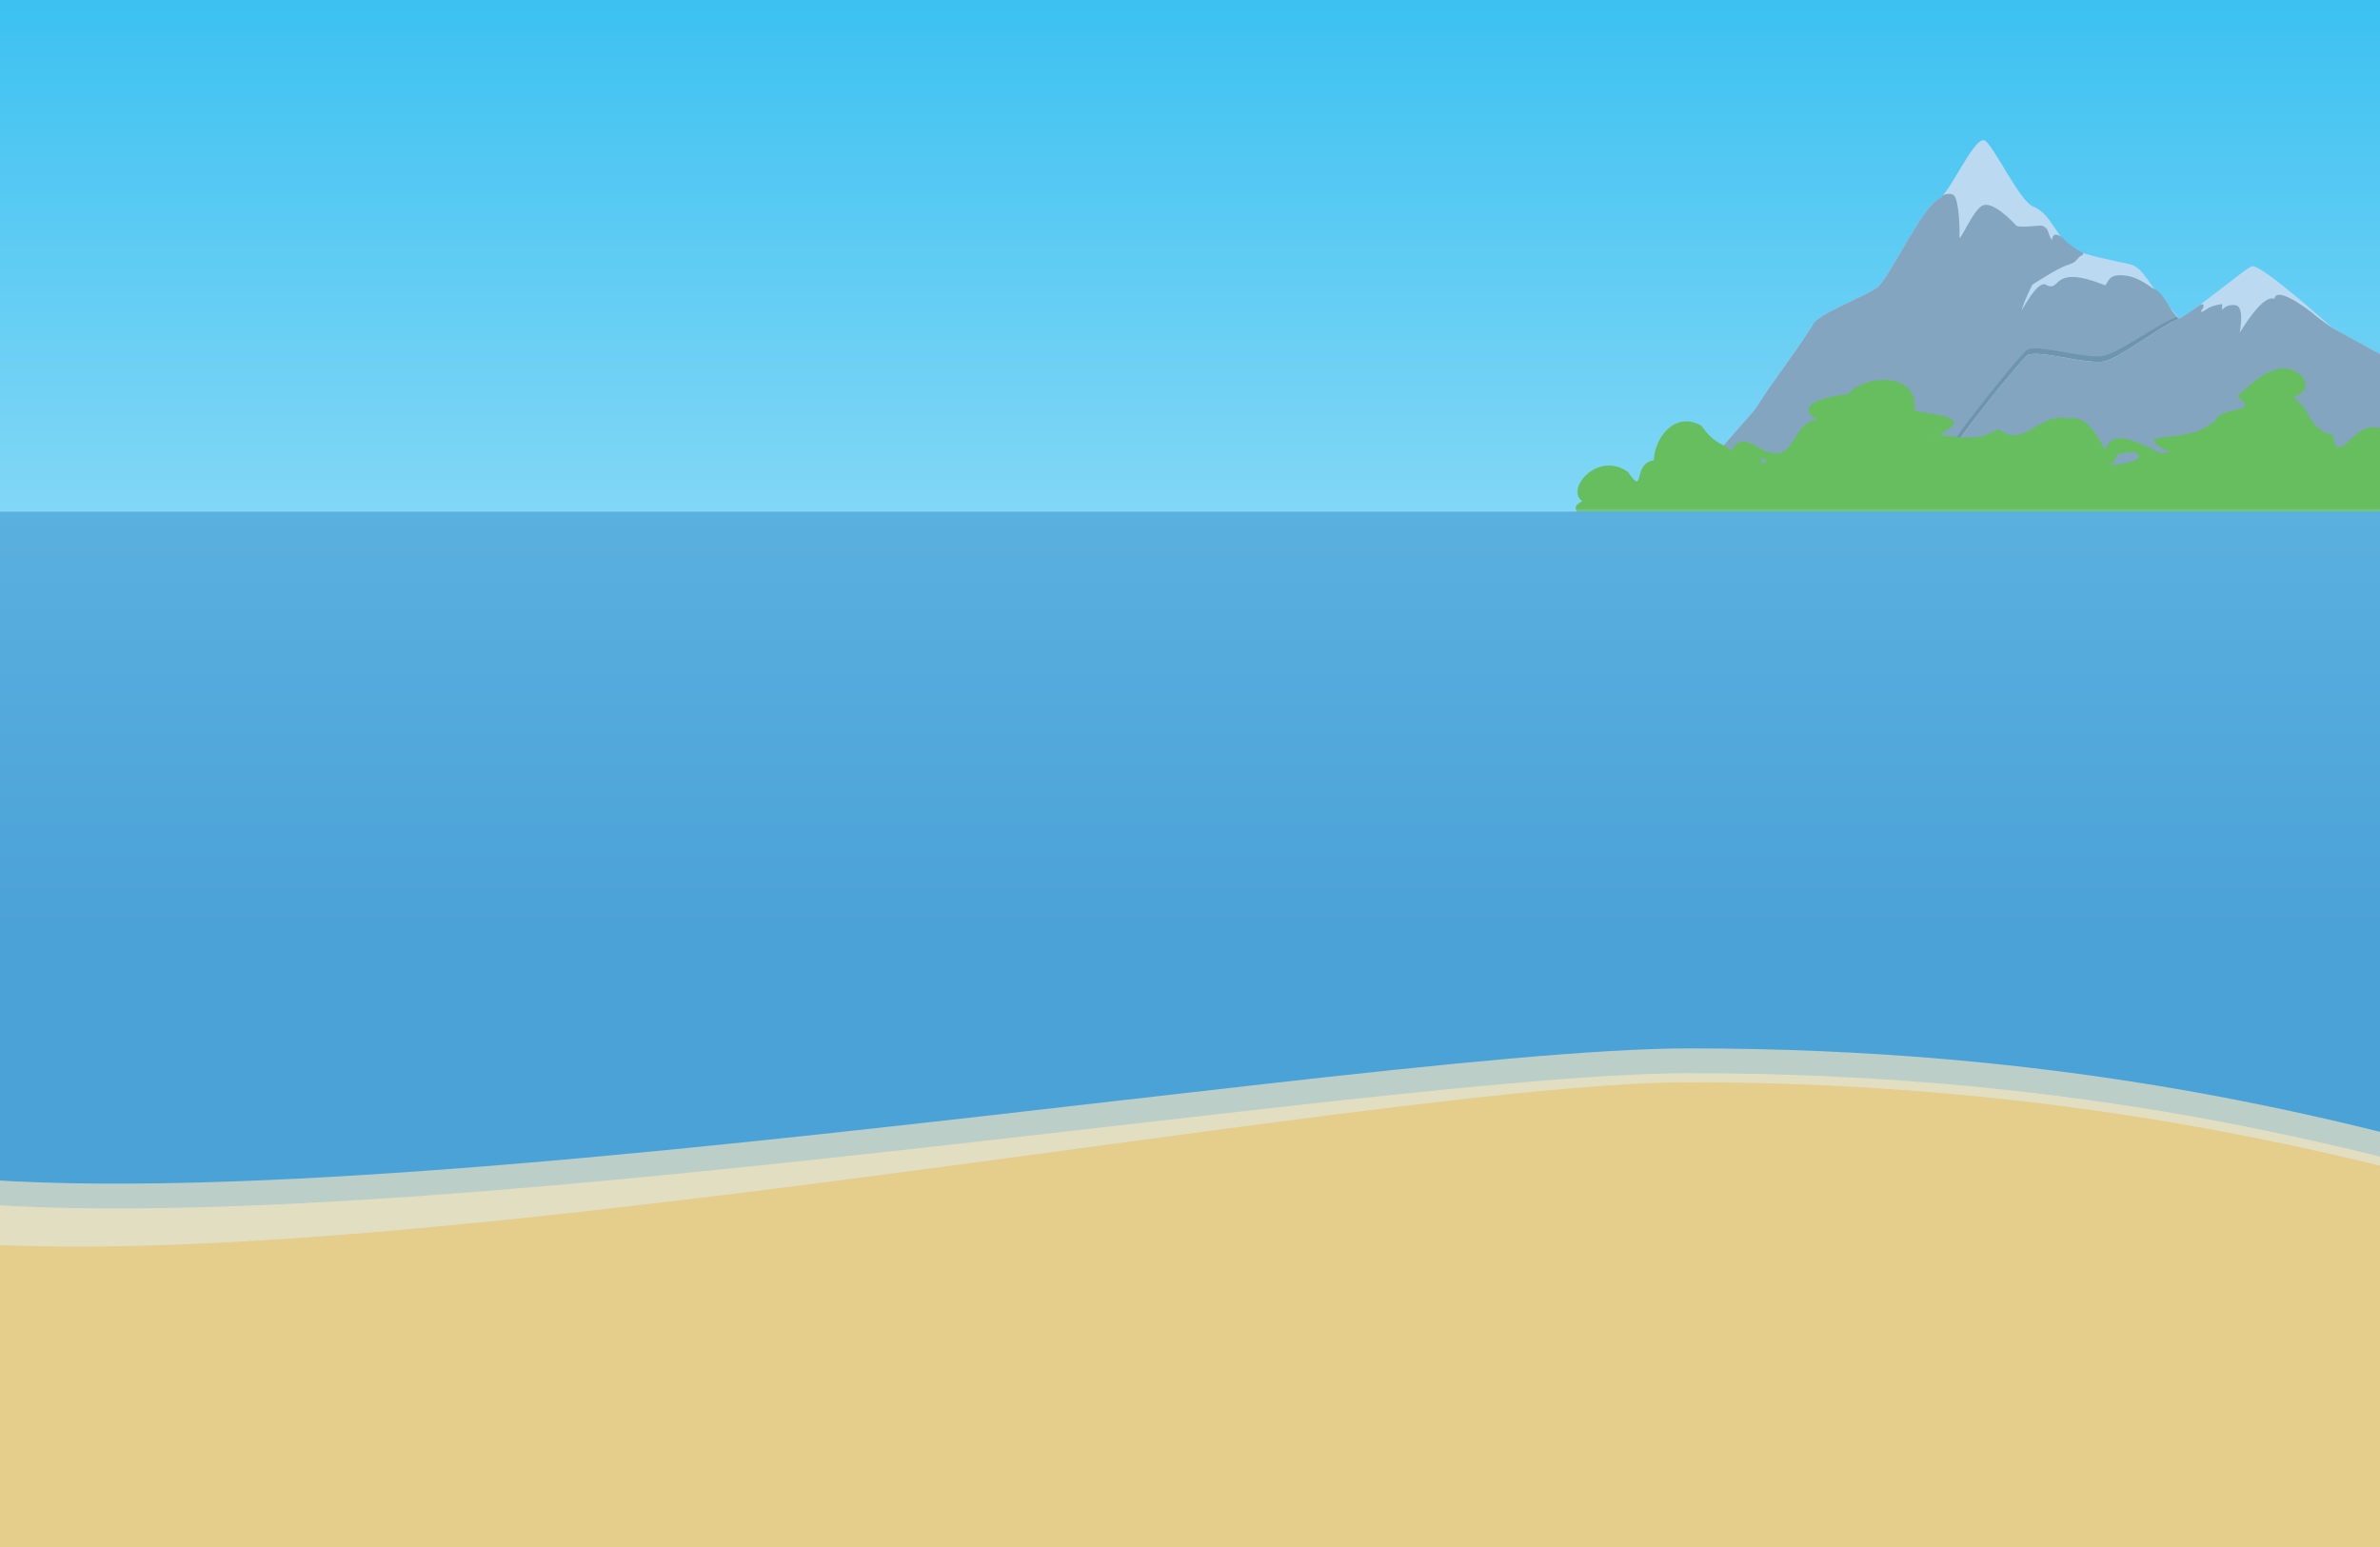 <svg xmlns:dc="http://purl.org/dc/elements/1.1/" xmlns:cc="http://creativecommons.org/ns#" xmlns:rdf="http://www.w3.org/1999/02/22-rdf-syntax-ns#" xmlns="http://www.w3.org/2000/svg" xmlns:xlink="http://www.w3.org/1999/xlink" height="1248" width="1920"><defs><linearGradient id="a"><stop offset="0" style="stop-color:#3cc1f1;stop-opacity:1"/><stop offset="1" style="stop-color:#85d8f6;stop-opacity:1"/></linearGradient><linearGradient gradientUnits="userSpaceOnUse" y2="433.515" x2="924.365" y1="0" x1="924.365" id="c" xlink:href="#a"/><linearGradient id="b"><stop offset="0" style="stop-color:#85d8f6;stop-opacity:1"/><stop offset="1" style="stop-color:#4ba2d6;stop-opacity:1"/></linearGradient><linearGradient xlink:href="#b" id="d" gradientUnits="userSpaceOnUse" x1="980.014" y1="413.97" x2="980.014" y2="755.023"/></defs><g style="display:inline"><rect height="1248" width="1920" style="color:#000;display:inline;overflow:visible;visibility:visible;opacity:1;fill:url(#c);fill-opacity:1;fill-rule:nonzero;stroke:none;stroke-width:.5;marker:none;enable-background:accumulate"/><path d="M1329.685 446.816c39.881-71.593 81.213-107.902 88.475-119.994 9.418-15.683 37.98-53.15 44.3-65.16 4.545-8.64 39.88-21.398 51.968-29.764 8.57-5.931 36.384-65.16 49.575-71.455 8.979-4.284 28.643-50.935 36.998-47.158 6.964 3.147 28.144 49.136 39.268 53.343 14.603 5.522 20.692 28.268 31.66 34.07 11.039 5.84 37.33 10.196 46.553 12.55 9.673 2.468 15.14 15.365 21.214 22.046 6.074 6.682 5.614 5.826 18.806 22.447 13.191 16.622 29.635 81.174 46.999 97.022 17.363 15.849 36.2 62.179 32.825 87.967-3.375 25.787-510.114 10.215-510.114 10.215z" style="fill:#bbd9f0;fill-opacity:1;stroke:none"/><path d="M1572.75 156.406c-1.498-.032-3.259.313-5.156.906-1.315 1.523-2.539 2.622-3.594 3.125-13.192 6.296-40.992 65.538-49.563 71.47-12.087 8.365-47.422 21.11-51.968 29.75-6.32 12.01-34.894 49.473-44.313 65.156-7.262 12.091-48.587 48.406-88.468 120l-1.47 6.125s506.72 15.569 510.095-10.22c3.374-25.787-15.45-72.12-32.813-87.968-17.364-15.848-33.808-80.379-47-97-10.046-8.974-12.17-21.653-21.87-25.205-9.905-7.013-16.537-10.32-25.756-10.496-9.22-.176-9.396 3.968-12.494 8.152-43.851-17.609-35.2 5.286-47.128-.014-7.056-6.245-21.152 22.701-20.3 19.805 1.567-5.33 4.439-11.913 8.648-20.426 9.093-5.52 21.045-13.716 30.914-16.691 4.912-1.481 5.812-6.025 9.319-7.014 2.784-2.584-1.972-2.306-6.833-6.423-2.42-2.05-5.828-3.624-8.156-6.844-5.173-4.142-8.842-5.064-9.47 1.263-3.94-5.873-1.798-8.706-7.184-11.526-2.864-1.328-19.469 2.46-22.159-.8-2.69-3.26-18.158-18.971-26.25-15.906-8.091 3.065-19.41 31.868-19.062 25.094.347-6.775-.375-27.71-4.063-32.688-.806-1.089-2.187-1.588-3.906-1.625z" style="fill:#83a5c0;fill-opacity:1;stroke:none"/><path d="M1957.83 306.793c-3.374-1.905-68.596-38.102-75.406-41.636-3.221-2.513-85.818 1.464-93.133 3.93-6.062 2.043-22.69-6.436-33.655-13.245-13.653 4.995-43.968 27.116-57.403 30.989-13.442 3.875-56.972-10.5-63.718-4.114-7.496 7.096-53.809 64-58.625 74.63-4.817 10.63-40.74 57.623-30.77 64.415 9.97 6.792 394.212 25.042 402.31 21.59 8.1-3.45 10.4-136.56 10.4-136.56z" style="fill:#6e95ad;fill-opacity:1;stroke:none"/><rect y="616.987" height="631.013" width="1920" style="color:#000;display:inline;overflow:visible;visibility:visible;fill:#e5cd8b;fill-opacity:1;fill-rule:nonzero;stroke:none;stroke-width:.5;marker:none;enable-background:accumulate"/><path d="M1957.83 306.793c-3.374-1.905-68.595-38.102-75.406-41.636-3.221-2.513-58.55-52.771-65.866-50.306-6.062 2.043-47.49 37.743-60.926 43.293-13.437 5.55-43.596 29.231-57.03 33.104-13.443 3.875-56.973-10.5-63.719-4.114-7.496 7.097-53.809 64-58.625 74.63-4.817 10.63-40.74 57.623-30.77 64.415 9.97 6.792 393.844 20.625 401.943 17.174 8.099-3.451 10.4-136.56 10.4-136.56z" style="fill:#bbd9f0;fill-opacity:1;stroke:none"/><path d="M1834.874 241.011c-9.312-3.458-24.352 21.784-28.116 27.457 0 0 4.324-21.049-3.16-22.24-7.483-1.19-11.03 3.813-11.03 3.813l.061-4.688s-7.646.647-12.344 3.97c-4.251 3.006-6.718 3.124-6.718 3.124s3.289 3.223 2.182-2.322c1.471.102 4.184-6.796-1.406-3.938-7.665 5.621-14.55 10.247-18.719 11.97-13.437 5.549-43.596 29.22-57.03 33.093-13.443 3.875-56.974-10.511-63.72-4.125-7.496 7.097-53.808 63.995-58.625 74.625-4.816 10.63-40.72 57.645-30.75 64.438 9.97 6.792 393.839 20.607 401.938 17.156 8.099-3.452 10.406-136.563 10.406-136.563-3.374-1.905-68.596-38.09-75.406-41.625-.947-.738-9.968-6.566-17.372-13-19.337-14.83-29.498-17.334-30.192-11.145z" style="fill:#83a5c0;fill-opacity:1;stroke:none"/><path d="M1841.844 297.219c-.474.01-.961.047-1.438.093-15.342 2.09-25.199 13.636-35.5 22.344 18.777 15.034-11.113 6.382-18.25 19.906-15.528 13.162-30.194 10.734-48.5 14.375-2.927 8.963 25.122 10.816 4.782 11.563-8.55-3.032-38.444-23.374-44.47-2.813.921 5.475-11.785-30.423-28.937-24.75-23.773-7.155-36.646 25.18-57.25 8.063-15.286 9.646-29.492 7.479-48.062 4.406 35.888-16.602-20.977-16.397-19.813-20 3.382-30.846-40.745-28.39-53.281-12.5-11.952.932-46.37 7.572-25.687 20.5-21.266 3.486-15.847 35.01-41.032 25.5-4.499-.505-20.825-17.02-27.218-.219-10.587-7.667-14.618-6.2-24.75-20.343-21.7-12.046-37.738 10.322-38.25 27.906-17.942 2.79-6.51 30.047-20.844 9.531-24.4-17.424-50.703 13.609-36.938 23.594-18.47 8.535 16.493 22.878 28.125 18.75 64.483 6.972 697.815 11.871 709.75-4.625 9.067-20.708 6.691-54.414-21.843-59.594-26.436-.032-46.763-18.922-74.375-13.687-19.34-5.949-31.933 33.48-36.032 5.687-20.865-4.544-16.061-19.729-31.937-30.406 19.39-7.127 6.435-23.6-8.25-23.281zm-285.781 53.812c.201.003.499.105.937.375-.74 1.501-1.812-.387-.938-.375zm-161.094 4.219c-1.517 2.427 1.517 2.428 0 0zm402.844 5.469c2.027.017-.677.966 0 0zm-75.126 3.937c13.002 8.61-24.452 11.052-20.468 10.469 12.095-9.575-3.88-8.678 20.469-10.469zm-301.25 4.969c10.183 1.706-4.623 7.861 0 0z" style="color:#000;display:inline;overflow:visible;visibility:visible;fill:#67be5f;fill-opacity:1;fill-rule:nonzero;stroke:none;stroke-width:.5;marker:none;enable-background:accumulate"/></g><g style="display:inline"><path d="M-175.432 572.772h2236.075c110.822 18.625 164.764 455.903-4.121 405.087-168.885-50.817-397.957-104.757-693.917-104.757-295.96 0-1382.605 228.698-1558.037 85.407-175.433-143.29 20-385.737 20-385.737z" style="color:#000;display:inline;overflow:visible;visibility:visible;opacity:.5;fill:#e1f1fb;fill-opacity:1;fill-rule:nonzero;stroke:none;stroke-width:.5;marker:none;enable-background:accumulate"/><path d="M-175.432 412.772h2236.075c110.822 18.007 148.885 582.114-20 532.982-168.885-49.131-382.078-100-678.038-100-295.96 0-1382.605 198.54-1558.037 60-175.433-138.54 20-492.982 20-492.982z" style="color:#000;display:inline;overflow:visible;visibility:visible;fill:#4ba2d6;fill-opacity:1;fill-rule:nonzero;stroke:none;stroke-width:.5;marker:none;enable-background:accumulate"/></g><g style="display:inline"><path d="M-175.432 410.772h2236.075c110.822 18.007 148.885 604.114-20 554.982-168.885-49.131-382.078-100-678.038-100-295.96 0-1382.605 198.54-1558.037 60-175.433-138.54 20-514.982 20-514.982z" style="color:#000;display:inline;overflow:visible;visibility:visible;opacity:.514;fill:url(#d);fill-opacity:1;fill-rule:nonzero;stroke:none;stroke-width:.5;marker:none;filter:url(#filter4643-7);enable-background:accumulate"/></g></svg>